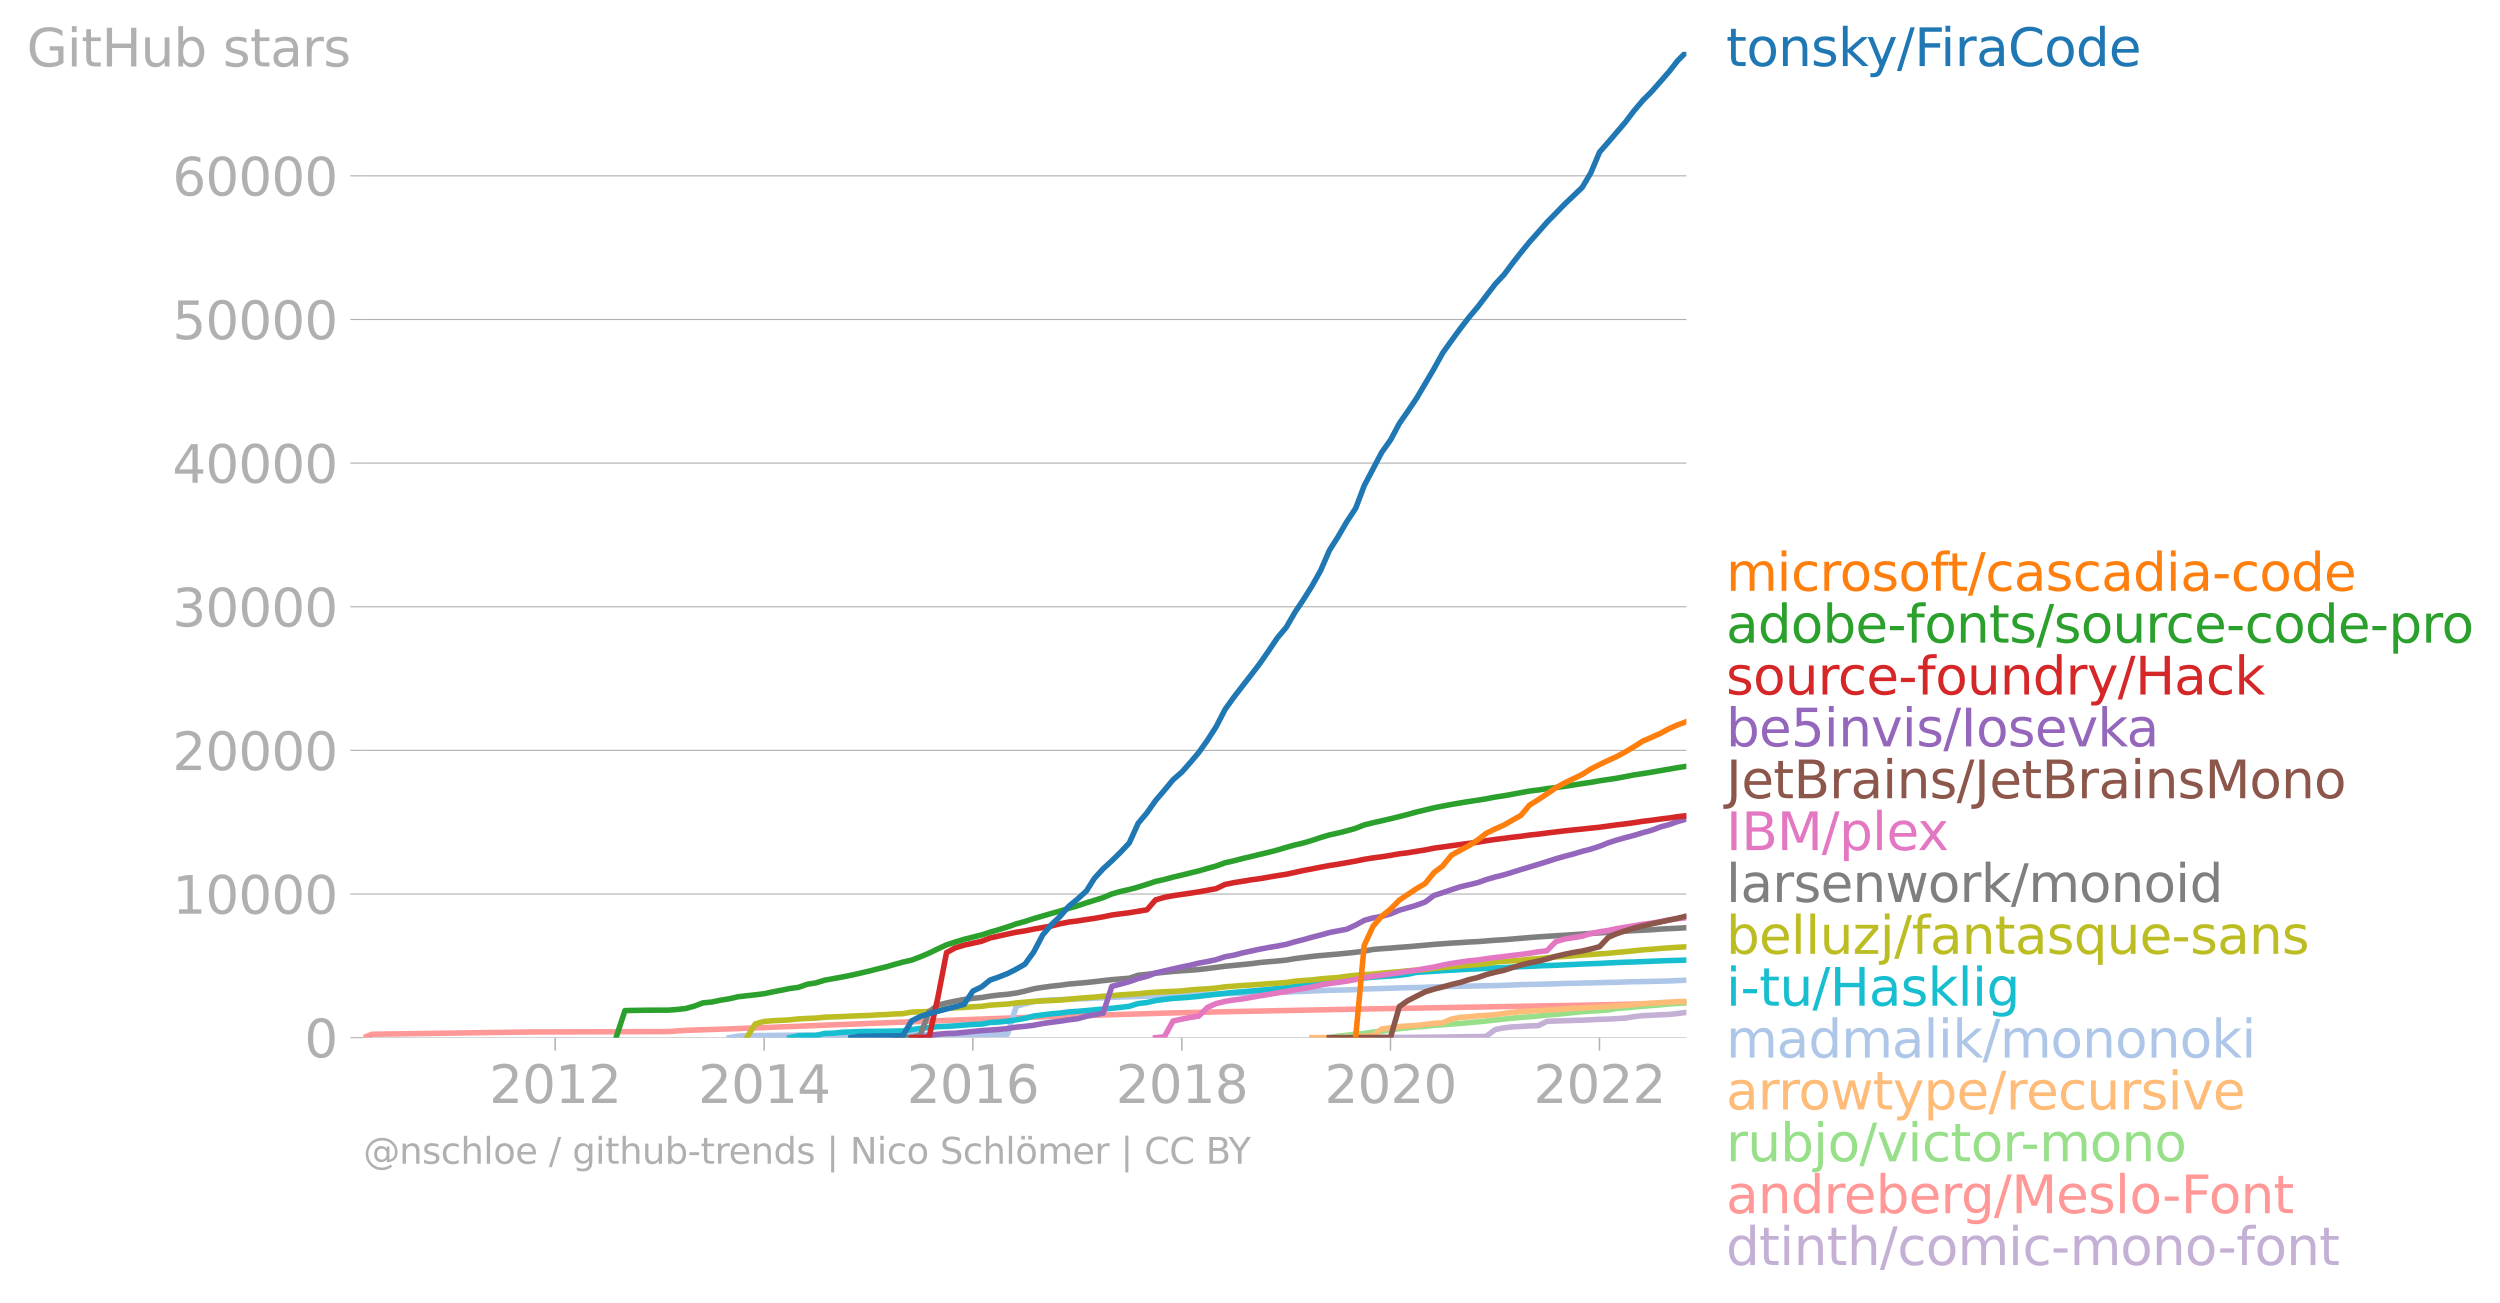 <svg xmlns="http://www.w3.org/2000/svg" xmlns:xlink="http://www.w3.org/1999/xlink" width="899.74" height="468.768" viewBox="0 0 674.805 351.576"><defs><style>*{stroke-linejoin:round;stroke-linecap:butt}</style></defs><g id="figure_1"><path id="patch_1" d="M0 351.576h674.805V0H0v351.576z" style="fill:none"/><g id="axes_1"><path id="patch_2" d="M98.073 280.087h357.12V13.975H98.073v266.112z" style="fill:none"/><g id="matplotlib.axis_1"><g id="xtick_1"><g id="line2d_1"><defs><path id="m27f51531c3" d="M0 0v3.5" style="stroke:#b0b0b0;stroke-width:.4"/></defs><use xlink:href="#m27f51531c3" x="149.851" y="280.087" style="fill:#b0b0b0;stroke:#b0b0b0;stroke-width:.4"/></g><g id="text_1" style="fill:#b0b0b0" transform="matrix(.14 0 0 -.14 132.036 297.724)"><defs><path id="DejaVuSans-32" d="M1228 531h2203V0H469v531q359 372 979 998 621 627 780 809 303 340 423 576 121 236 121 464 0 372-261 606-261 235-680 235-297 0-627-103-329-103-704-313v638q381 153 712 231 332 78 607 78 725 0 1156-363 431-362 431-968 0-288-108-546-107-257-392-607-78-91-497-524-418-433-1181-1211z" transform="scale(.016)"/><path id="DejaVuSans-30" d="M2034 4250q-487 0-733-480-245-479-245-1442 0-959 245-1439 246-480 733-480 491 0 736 480 246 480 246 1439 0 963-246 1442-245 480-736 480zm0 500q785 0 1199-621 414-620 414-1801 0-1178-414-1799Q2819-91 2034-91q-784 0-1198 620-414 621-414 1799 0 1181 414 1801 414 621 1198 621z" transform="scale(.016)"/><path id="DejaVuSans-31" d="M794 531h1031v3560L703 3866v575l1116 225h631V531h1031V0H794v531z" transform="scale(.016)"/></defs><use xlink:href="#DejaVuSans-32"/><use xlink:href="#DejaVuSans-30" x="63.623"/><use xlink:href="#DejaVuSans-31" x="127.246"/><use xlink:href="#DejaVuSans-32" x="190.869"/></g></g><g id="xtick_2"><use xlink:href="#m27f51531c3" id="line2d_2" x="206.259" y="280.087" style="fill:#b0b0b0;stroke:#b0b0b0;stroke-width:.4"/><g id="text_2" style="fill:#b0b0b0" transform="matrix(.14 0 0 -.14 188.444 297.724)"><defs><path id="DejaVuSans-34" d="M2419 4116 825 1625h1594v2491zm-166 550h794V1625h666v-525h-666V0h-628v1100H313v609l1940 2957z" transform="scale(.016)"/></defs><use xlink:href="#DejaVuSans-32"/><use xlink:href="#DejaVuSans-30" x="63.623"/><use xlink:href="#DejaVuSans-31" x="127.246"/><use xlink:href="#DejaVuSans-34" x="190.869"/></g></g><g id="xtick_3"><use xlink:href="#m27f51531c3" id="line2d_3" x="262.589" y="280.087" style="fill:#b0b0b0;stroke:#b0b0b0;stroke-width:.4"/><g id="text_3" style="fill:#b0b0b0" transform="matrix(.14 0 0 -.14 244.774 297.724)"><defs><path id="DejaVuSans-36" d="M2113 2584q-425 0-674-291-248-290-248-796 0-503 248-796 249-292 674-292t673 292q248 293 248 796 0 506-248 796-248 291-673 291zm1253 1979v-575q-238 112-480 171-242 60-480 60-625 0-955-422-329-422-376-1275 184 272 462 417 279 145 613 145 703 0 1111-427 408-426 408-1160 0-719-425-1154Q2819-91 2113-91q-810 0-1238 620-428 621-428 1799 0 1106 525 1764t1409 658q238 0 480-47t505-140z" transform="scale(.016)"/></defs><use xlink:href="#DejaVuSans-32"/><use xlink:href="#DejaVuSans-30" x="63.623"/><use xlink:href="#DejaVuSans-31" x="127.246"/><use xlink:href="#DejaVuSans-36" x="190.869"/></g></g><g id="xtick_4"><use xlink:href="#m27f51531c3" id="line2d_4" x="318.997" y="280.087" style="fill:#b0b0b0;stroke:#b0b0b0;stroke-width:.4"/><g id="text_4" style="fill:#b0b0b0" transform="matrix(.14 0 0 -.14 301.182 297.724)"><defs><path id="DejaVuSans-38" d="M2034 2216q-450 0-708-241-257-241-257-662 0-422 257-663 258-241 708-241t709 242q260 243 260 662 0 421-258 662-257 241-711 241zm-631 268q-406 100-633 378-226 279-226 679 0 559 398 884 399 325 1092 325 697 0 1094-325t397-884q0-400-227-679-226-278-629-378 456-106 710-416 255-309 255-755 0-679-414-1042Q2806-91 2034-91q-771 0-1186 362-414 363-414 1042 0 446 256 755 257 310 713 416zm-231 997q0-362 226-565 227-203 636-203 407 0 636 203 230 203 230 565 0 363-230 566-229 203-636 203-409 0-636-203-226-203-226-566z" transform="scale(.016)"/></defs><use xlink:href="#DejaVuSans-32"/><use xlink:href="#DejaVuSans-30" x="63.623"/><use xlink:href="#DejaVuSans-31" x="127.246"/><use xlink:href="#DejaVuSans-38" x="190.869"/></g></g><g id="xtick_5"><use xlink:href="#m27f51531c3" id="line2d_5" x="375.327" y="280.087" style="fill:#b0b0b0;stroke:#b0b0b0;stroke-width:.4"/><g id="text_5" style="fill:#b0b0b0" transform="matrix(.14 0 0 -.14 357.512 297.724)"><use xlink:href="#DejaVuSans-32"/><use xlink:href="#DejaVuSans-30" x="63.623"/><use xlink:href="#DejaVuSans-32" x="127.246"/><use xlink:href="#DejaVuSans-30" x="190.869"/></g></g><g id="xtick_6"><use xlink:href="#m27f51531c3" id="line2d_6" x="431.735" y="280.087" style="fill:#b0b0b0;stroke:#b0b0b0;stroke-width:.4"/><g id="text_6" style="fill:#b0b0b0" transform="matrix(.14 0 0 -.14 413.92 297.724)"><use xlink:href="#DejaVuSans-32"/><use xlink:href="#DejaVuSans-30" x="63.623"/><use xlink:href="#DejaVuSans-32" x="127.246"/><use xlink:href="#DejaVuSans-32" x="190.869"/></g></g></g><g id="matplotlib.axis_2"><g id="ytick_1"><path id="line2d_7" d="M98.073 280.087h357.12" clip-path="url(#p7c9fe23fa6)" style="fill:none;stroke:#b0b0b0;stroke-width:.3;stroke-linecap:square"/><g id="line2d_8"><defs><path id="mac178eff87" d="M0 0h-3.5" style="stroke:#b0b0b0;stroke-width:.3"/></defs><use xlink:href="#mac178eff87" x="98.073" y="280.087" style="fill:#b0b0b0;stroke:#b0b0b0;stroke-width:.3"/></g><use xlink:href="#DejaVuSans-30" id="text_7" style="fill:#b0b0b0" transform="matrix(.14 0 0 -.14 82.166 285.406)"/></g><g id="ytick_2"><path id="line2d_9" d="M98.073 241.316h357.12" clip-path="url(#p7c9fe23fa6)" style="fill:none;stroke:#b0b0b0;stroke-width:.3;stroke-linecap:square"/><use xlink:href="#mac178eff87" id="line2d_10" x="98.073" y="241.316" style="fill:#b0b0b0;stroke:#b0b0b0;stroke-width:.3"/><g id="text_8" style="fill:#b0b0b0" transform="matrix(.14 0 0 -.14 46.536 246.635)"><use xlink:href="#DejaVuSans-31"/><use xlink:href="#DejaVuSans-30" x="63.623"/><use xlink:href="#DejaVuSans-30" x="127.246"/><use xlink:href="#DejaVuSans-30" x="190.869"/><use xlink:href="#DejaVuSans-30" x="254.492"/></g></g><g id="ytick_3"><path id="line2d_11" d="M98.073 202.546h357.12" clip-path="url(#p7c9fe23fa6)" style="fill:none;stroke:#b0b0b0;stroke-width:.3;stroke-linecap:square"/><use xlink:href="#mac178eff87" id="line2d_12" x="98.073" y="202.546" style="fill:#b0b0b0;stroke:#b0b0b0;stroke-width:.3"/><g id="text_9" style="fill:#b0b0b0" transform="matrix(.14 0 0 -.14 46.536 207.865)"><use xlink:href="#DejaVuSans-32"/><use xlink:href="#DejaVuSans-30" x="63.623"/><use xlink:href="#DejaVuSans-30" x="127.246"/><use xlink:href="#DejaVuSans-30" x="190.869"/><use xlink:href="#DejaVuSans-30" x="254.492"/></g></g><g id="ytick_4"><path id="line2d_13" d="M98.073 163.776h357.12" clip-path="url(#p7c9fe23fa6)" style="fill:none;stroke:#b0b0b0;stroke-width:.3;stroke-linecap:square"/><use xlink:href="#mac178eff87" id="line2d_14" x="98.073" y="163.776" style="fill:#b0b0b0;stroke:#b0b0b0;stroke-width:.3"/><g id="text_10" style="fill:#b0b0b0" transform="matrix(.14 0 0 -.14 46.536 169.095)"><defs><path id="DejaVuSans-33" d="M2597 2516q453-97 707-404 255-306 255-756 0-690-475-1069Q2609-91 1734-91q-293 0-604 58T488 141v609q262-153 574-231 313-78 654-78 593 0 904 234t311 681q0 413-289 645-289 233-804 233h-544v519h569q465 0 712 186t247 536q0 359-255 551-254 193-729 193-260 0-557-57-297-56-653-174v562q360 100 674 150t592 50q719 0 1137-327 419-326 419-882 0-388-222-655t-631-370z" transform="scale(.016)"/></defs><use xlink:href="#DejaVuSans-33"/><use xlink:href="#DejaVuSans-30" x="63.623"/><use xlink:href="#DejaVuSans-30" x="127.246"/><use xlink:href="#DejaVuSans-30" x="190.869"/><use xlink:href="#DejaVuSans-30" x="254.492"/></g></g><g id="ytick_5"><path id="line2d_15" d="M98.073 125.005h357.12" clip-path="url(#p7c9fe23fa6)" style="fill:none;stroke:#b0b0b0;stroke-width:.3;stroke-linecap:square"/><use xlink:href="#mac178eff87" id="line2d_16" x="98.073" y="125.005" style="fill:#b0b0b0;stroke:#b0b0b0;stroke-width:.3"/><g id="text_11" style="fill:#b0b0b0" transform="matrix(.14 0 0 -.14 46.536 130.324)"><use xlink:href="#DejaVuSans-34"/><use xlink:href="#DejaVuSans-30" x="63.623"/><use xlink:href="#DejaVuSans-30" x="127.246"/><use xlink:href="#DejaVuSans-30" x="190.869"/><use xlink:href="#DejaVuSans-30" x="254.492"/></g></g><g id="ytick_6"><path id="line2d_17" d="M98.073 86.235h357.12" clip-path="url(#p7c9fe23fa6)" style="fill:none;stroke:#b0b0b0;stroke-width:.3;stroke-linecap:square"/><use xlink:href="#mac178eff87" id="line2d_18" x="98.073" y="86.235" style="fill:#b0b0b0;stroke:#b0b0b0;stroke-width:.3"/><g id="text_12" style="fill:#b0b0b0" transform="matrix(.14 0 0 -.14 46.536 91.554)"><defs><path id="DejaVuSans-35" d="M691 4666h2478v-532H1269V2991q137 47 274 70 138 23 276 23 781 0 1237-428 457-428 457-1159 0-753-469-1171Q2575-91 1722-91q-294 0-599 50Q819 9 494 109v635q281-153 581-228t634-75q541 0 856 284 316 284 316 772 0 487-316 771-315 285-856 285-253 0-505-56-251-56-513-175v2344z" transform="scale(.016)"/></defs><use xlink:href="#DejaVuSans-35"/><use xlink:href="#DejaVuSans-30" x="63.623"/><use xlink:href="#DejaVuSans-30" x="127.246"/><use xlink:href="#DejaVuSans-30" x="190.869"/><use xlink:href="#DejaVuSans-30" x="254.492"/></g></g><g id="ytick_7"><path id="line2d_19" d="M98.073 47.465h357.12" clip-path="url(#p7c9fe23fa6)" style="fill:none;stroke:#b0b0b0;stroke-width:.3;stroke-linecap:square"/><use xlink:href="#mac178eff87" id="line2d_20" x="98.073" y="47.465" style="fill:#b0b0b0;stroke:#b0b0b0;stroke-width:.3"/><g id="text_13" style="fill:#b0b0b0" transform="matrix(.14 0 0 -.14 46.536 52.783)"><use xlink:href="#DejaVuSans-36"/><use xlink:href="#DejaVuSans-30" x="63.623"/><use xlink:href="#DejaVuSans-30" x="127.246"/><use xlink:href="#DejaVuSans-30" x="190.869"/><use xlink:href="#DejaVuSans-30" x="254.492"/></g></g><g id="text_14" style="fill:#b0b0b0" transform="matrix(.14 0 0 -.14 7.2 17.942)"><defs><path id="DejaVuSans-47" d="M3809 666v1253H2778v519h1656V434q-365-259-806-392-440-133-940-133-1094 0-1712 639-617 640-617 1780 0 1144 617 1783 618 639 1712 639 456 0 867-113 411-112 758-331v-672q-350 297-744 447t-828 150q-857 0-1287-478-429-478-429-1425 0-944 429-1422 430-478 1287-478 334 0 596 58 263 58 472 180z" transform="scale(.016)"/><path id="DejaVuSans-69" d="M603 3500h575V0H603v3500zm0 1363h575v-729H603v729z" transform="scale(.016)"/><path id="DejaVuSans-74" d="M1172 4494v-994h1184v-447H1172V1153q0-428 117-550t477-122h590V0h-590q-666 0-919 248-253 249-253 905v1900H172v447h422v994h578z" transform="scale(.016)"/><path id="DejaVuSans-48" d="M628 4666h631V2753h2294v1913h631V0h-631v2222H1259V0H628v4666z" transform="scale(.016)"/><path id="DejaVuSans-75" d="M544 1381v2119h575V1403q0-497 193-746 194-248 582-248 465 0 735 297 271 297 271 810v1984h575V0h-575v538q-209-319-486-474-276-155-642-155-603 0-916 375-312 375-312 1097zm1447 2203z" transform="scale(.016)"/><path id="DejaVuSans-62" d="M3116 1747q0 634-261 995t-717 361q-457 0-718-361t-261-995q0-634 261-995t718-361q456 0 717 361t261 995zM1159 2969q182 312 458 463 277 152 661 152 638 0 1036-506 399-506 399-1331T3314 415Q2916-91 2278-91q-384 0-661 152-276 152-458 464V0H581v4863h578V2969z" transform="scale(.016)"/><path id="DejaVuSans-73" d="M2834 3397v-544q-243 125-506 187-262 63-544 63-428 0-642-131t-214-394q0-200 153-314t616-217l197-44q612-131 870-370t258-667q0-488-386-773Q2250-91 1575-91q-281 0-586 55T347 128v594q319-166 628-249 309-82 613-82 406 0 624 139 219 139 219 392 0 234-158 359-157 125-692 241l-200 47q-534 112-772 345-237 233-237 639 0 494 350 762 350 269 994 269 318 0 599-47 282-46 519-140z" transform="scale(.016)"/><path id="DejaVuSans-61" d="M2194 1759q-697 0-966-159t-269-544q0-306 202-486 202-179 548-179 479 0 768 339t289 901v128h-572zm1147 238V0h-575v531q-197-318-491-470T1556-91q-537 0-855 302-317 302-317 808 0 590 395 890 396 300 1180 300h807v57q0 397-261 614t-733 217q-300 0-585-72-284-72-546-216v532q315 122 612 182 297 61 578 61 760 0 1135-394 375-393 375-1193z" transform="scale(.016)"/><path id="DejaVuSans-72" d="M2631 2963q-97 56-211 82-114 27-251 27-488 0-749-317t-261-911V0H581v3500h578v-544q182 319 472 473 291 155 707 155 59 0 131-8 72-7 159-23l3-590z" transform="scale(.016)"/></defs><use xlink:href="#DejaVuSans-47"/><use xlink:href="#DejaVuSans-69" x="77.49"/><use xlink:href="#DejaVuSans-74" x="105.273"/><use xlink:href="#DejaVuSans-48" x="144.482"/><use xlink:href="#DejaVuSans-75" x="219.678"/><use xlink:href="#DejaVuSans-62" x="283.057"/><use xlink:href="#DejaVuSans-20" x="346.533"/><use xlink:href="#DejaVuSans-73" x="378.32"/><use xlink:href="#DejaVuSans-74" x="430.42"/><use xlink:href="#DejaVuSans-61" x="469.629"/><use xlink:href="#DejaVuSans-72" x="530.908"/><use xlink:href="#DejaVuSans-73" x="572.021"/></g></g><path id="line2d_21" d="m361.129 280.087 2.392-.012 2.392-.008 2.315-.004 2.392-.038 2.315-.016h4.784l2.238-.011 2.392-.016 2.315-.004 2.392-.03 2.315-.016 2.392-.05 2.393-.051 2.314-.016 2.393-.011 2.315-.093 2.392-1.807 2.392-.47 2.16-.251 2.393-.124 2.314-.144 2.393-.07 2.315-1.159 2.392-.1 2.392-.07 2.315-.086 2.392-.066 2.315-.108 2.392-.12 2.392-.07 2.16-.128 2.393-.128 2.315-.403 2.392-.256 2.315-.109 2.392-.128 2.392-.096 2.315-.252 2.392-.295" clip-path="url(#p7c9fe23fa6)" style="fill:none;stroke:#c5b0d5;stroke-width:1.5;stroke-linecap:square"/><path id="line2d_22" d="m98.073 280.087 2.392-.92 42.287-.608 37.733-.112 4.553-.33 14.121-.48 61.038-2.389 7.022-.263 9.414-.35 18.751-.593 18.906-.573 18.674-.427 35.264-.694 37.734-.647 30.326-.559 9.414-.205 9.491-.24h0" clip-path="url(#p7c9fe23fa6)" style="fill:none;stroke:#ff9896;stroke-width:1.5;stroke-linecap:square"/><path id="line2d_23" d="m358.814 280.087 2.315-.415 2.392-.229 2.392-.298 2.315-.187 2.392-.391 2.315-.21 2.392-.352 2.392-.345 2.238-.24 2.392-.241 2.315-.17 2.392-.253 2.315-.159 2.392-.162 2.393-.179 2.314-.22 2.393-.218 2.315-.229 2.392-.263 2.392-.26 2.16-.229 2.393-.229 2.314-.15 2.393-.226 2.315-.248 2.392-.182 2.392-.229 2.315-.256 2.392-.228 2.315-.163 2.392-.136 2.392-.17 2.16-.42 2.393-.158 2.315-.233 2.392-.186 2.315-.213 2.392-.17 2.392-.253 2.315-.15 2.392-.18" clip-path="url(#p7c9fe23fa6)" style="fill:none;stroke:#98df8a;stroke-width:1.5;stroke-linecap:square"/><g id="text_15" style="fill:#1f77b4" transform="matrix(.14 0 0 -.14 465.907 17.838)"><defs><path id="DejaVuSans-6f" d="M1959 3097q-462 0-731-361t-269-989q0-628 267-989 268-361 733-361 460 0 728 362 269 363 269 988 0 622-269 986-268 364-728 364zm0 487q750 0 1178-488 429-487 429-1349 0-859-429-1349Q2709-91 1959-91q-753 0-1180 489-426 490-426 1349 0 862 426 1349 427 488 1180 488z" transform="scale(.016)"/><path id="DejaVuSans-6e" d="M3513 2113V0h-575v2094q0 497-194 743-194 247-581 247-466 0-735-297-269-296-269-809V0H581v3500h578v-544q207 316 486 472 280 156 646 156 603 0 912-373 310-373 310-1098z" transform="scale(.016)"/><path id="DejaVuSans-6b" d="M581 4863h578V1991l1716 1509h734L1753 1863 3688 0h-750L1159 1709V0H581v4863z" transform="scale(.016)"/><path id="DejaVuSans-79" d="M2059-325q-243-625-475-815-231-191-618-191H506v481h338q237 0 368 113 132 112 291 531l103 262L191 3500h609L1894 763l1094 2737h609L2059-325z" transform="scale(.016)"/><path id="DejaVuSans-2f" d="M1625 4666h531L531-594H0l1625 5260z" transform="scale(.016)"/><path id="DejaVuSans-46" d="M628 4666h2681v-532H1259V2759h1850v-531H1259V0H628v4666z" transform="scale(.016)"/><path id="DejaVuSans-43" d="M4122 4306v-665q-319 297-680 443-361 147-767 147-800 0-1225-489t-425-1414q0-922 425-1411t1225-489q406 0 767 147t680 444V359q-331-225-702-338-370-112-782-112-1060 0-1670 648-609 649-609 1771 0 1125 609 1773 610 649 1670 649 418 0 788-111 371-111 696-333z" transform="scale(.016)"/><path id="DejaVuSans-64" d="M2906 2969v1894h575V0h-575v525q-181-312-458-464-276-152-664-152-634 0-1033 506-398 507-398 1332t398 1331q399 506 1033 506 388 0 664-152 277-151 458-463zM947 1747q0-634 261-995t717-361q456 0 718 361 263 361 263 995t-263 995q-262 361-718 361t-717-361q-261-361-261-995z" transform="scale(.016)"/><path id="DejaVuSans-65" d="M3597 1894v-281H953q38-594 358-905t892-311q331 0 642 81t618 244V178Q3153 47 2828-22t-659-69q-838 0-1327 487-489 488-489 1320 0 859 464 1363 464 505 1252 505 706 0 1117-455 411-454 411-1235zm-575 169q-6 471-264 752-258 282-683 282-481 0-770-272t-333-766l2050 4z" transform="scale(.016)"/></defs><use xlink:href="#DejaVuSans-74"/><use xlink:href="#DejaVuSans-6f" x="39.209"/><use xlink:href="#DejaVuSans-6e" x="100.391"/><use xlink:href="#DejaVuSans-73" x="163.77"/><use xlink:href="#DejaVuSans-6b" x="215.869"/><use xlink:href="#DejaVuSans-79" x="270.154"/><use xlink:href="#DejaVuSans-2f" x="329.334"/><use xlink:href="#DejaVuSans-46" x="363.025"/><use xlink:href="#DejaVuSans-69" x="413.295"/><use xlink:href="#DejaVuSans-72" x="441.078"/><use xlink:href="#DejaVuSans-61" x="482.191"/><use xlink:href="#DejaVuSans-43" x="543.471"/><use xlink:href="#DejaVuSans-6f" x="613.295"/><use xlink:href="#DejaVuSans-64" x="674.477"/><use xlink:href="#DejaVuSans-65" x="737.953"/></g><g id="text_16" style="fill:#ff7f0e" transform="matrix(.14 0 0 -.14 465.907 159.464)"><defs><path id="DejaVuSans-6d" d="M3328 2828q216 388 516 572t706 184q547 0 844-383 297-382 297-1088V0h-578v2094q0 503-179 746-178 244-543 244-447 0-707-297-259-296-259-809V0h-578v2094q0 506-178 748t-550 242q-441 0-701-298-259-298-259-808V0H581v3500h578v-544q197 322 472 475t653 153q382 0 649-194 267-193 395-562z" transform="scale(.016)"/><path id="DejaVuSans-63" d="M3122 3366v-538q-244 135-489 202t-495 67q-560 0-870-355-309-354-309-995t309-996q310-354 870-354 250 0 495 67t489 202V134Q2881 22 2623-34q-257-57-548-57-791 0-1257 497-465 497-465 1341 0 856 470 1346 471 491 1290 491 265 0 518-55 253-54 491-163z" transform="scale(.016)"/><path id="DejaVuSans-66" d="M2375 4863v-479h-550q-309 0-430-125-120-125-120-450v-309h947v-447h-947V0H697v3053H147v447h550v244q0 584 272 851 272 268 862 268h544z" transform="scale(.016)"/><path id="DejaVuSans-2d" d="M313 2009h1684v-512H313v512z" transform="scale(.016)"/></defs><use xlink:href="#DejaVuSans-6d"/><use xlink:href="#DejaVuSans-69" x="97.412"/><use xlink:href="#DejaVuSans-63" x="125.195"/><use xlink:href="#DejaVuSans-72" x="180.176"/><use xlink:href="#DejaVuSans-6f" x="219.039"/><use xlink:href="#DejaVuSans-73" x="280.221"/><use xlink:href="#DejaVuSans-6f" x="332.32"/><use xlink:href="#DejaVuSans-66" x="393.502"/><use xlink:href="#DejaVuSans-74" x="426.957"/><use xlink:href="#DejaVuSans-2f" x="466.166"/><use xlink:href="#DejaVuSans-63" x="499.857"/><use xlink:href="#DejaVuSans-61" x="554.838"/><use xlink:href="#DejaVuSans-73" x="616.117"/><use xlink:href="#DejaVuSans-63" x="668.217"/><use xlink:href="#DejaVuSans-61" x="723.197"/><use xlink:href="#DejaVuSans-64" x="784.477"/><use xlink:href="#DejaVuSans-69" x="847.953"/><use xlink:href="#DejaVuSans-61" x="875.736"/><use xlink:href="#DejaVuSans-2d" x="937.016"/><use xlink:href="#DejaVuSans-63" x="973.1"/><use xlink:href="#DejaVuSans-6f" x="1028.08"/><use xlink:href="#DejaVuSans-64" x="1089.262"/><use xlink:href="#DejaVuSans-65" x="1152.738"/></g><g id="text_17" style="fill:#2ca02c" transform="matrix(.14 0 0 -.14 465.907 173.464)"><defs><path id="DejaVuSans-70" d="M1159 525v-1856H581v4831h578v-531q182 312 458 463 277 152 661 152 638 0 1036-506 399-506 399-1331T3314 415Q2916-91 2278-91q-384 0-661 152-276 152-458 464zm1957 1222q0 634-261 995t-717 361q-457 0-718-361t-261-995q0-634 261-995t718-361q456 0 717 361t261 995z" transform="scale(.016)"/></defs><use xlink:href="#DejaVuSans-61"/><use xlink:href="#DejaVuSans-64" x="61.279"/><use xlink:href="#DejaVuSans-6f" x="124.756"/><use xlink:href="#DejaVuSans-62" x="185.938"/><use xlink:href="#DejaVuSans-65" x="249.414"/><use xlink:href="#DejaVuSans-2d" x="310.938"/><use xlink:href="#DejaVuSans-66" x="347.021"/><use xlink:href="#DejaVuSans-6f" x="382.227"/><use xlink:href="#DejaVuSans-6e" x="443.408"/><use xlink:href="#DejaVuSans-74" x="506.787"/><use xlink:href="#DejaVuSans-73" x="545.996"/><use xlink:href="#DejaVuSans-2f" x="598.096"/><use xlink:href="#DejaVuSans-73" x="631.787"/><use xlink:href="#DejaVuSans-6f" x="683.887"/><use xlink:href="#DejaVuSans-75" x="745.068"/><use xlink:href="#DejaVuSans-72" x="808.447"/><use xlink:href="#DejaVuSans-63" x="847.311"/><use xlink:href="#DejaVuSans-65" x="902.291"/><use xlink:href="#DejaVuSans-2d" x="963.814"/><use xlink:href="#DejaVuSans-63" x="999.898"/><use xlink:href="#DejaVuSans-6f" x="1054.879"/><use xlink:href="#DejaVuSans-64" x="1116.061"/><use xlink:href="#DejaVuSans-65" x="1179.537"/><use xlink:href="#DejaVuSans-2d" x="1241.061"/><use xlink:href="#DejaVuSans-70" x="1277.145"/><use xlink:href="#DejaVuSans-72" x="1340.621"/><use xlink:href="#DejaVuSans-6f" x="1379.484"/></g><g id="text_18" style="fill:#d62728" transform="matrix(.14 0 0 -.14 465.907 187.464)"><use xlink:href="#DejaVuSans-73"/><use xlink:href="#DejaVuSans-6f" x="52.1"/><use xlink:href="#DejaVuSans-75" x="113.281"/><use xlink:href="#DejaVuSans-72" x="176.66"/><use xlink:href="#DejaVuSans-63" x="215.523"/><use xlink:href="#DejaVuSans-65" x="270.504"/><use xlink:href="#DejaVuSans-2d" x="332.027"/><use xlink:href="#DejaVuSans-66" x="368.111"/><use xlink:href="#DejaVuSans-6f" x="403.316"/><use xlink:href="#DejaVuSans-75" x="464.498"/><use xlink:href="#DejaVuSans-6e" x="527.877"/><use xlink:href="#DejaVuSans-64" x="591.256"/><use xlink:href="#DejaVuSans-72" x="654.732"/><use xlink:href="#DejaVuSans-79" x="695.846"/><use xlink:href="#DejaVuSans-2f" x="755.025"/><use xlink:href="#DejaVuSans-48" x="788.717"/><use xlink:href="#DejaVuSans-61" x="863.912"/><use xlink:href="#DejaVuSans-63" x="925.191"/><use xlink:href="#DejaVuSans-6b" x="980.172"/></g><g id="text_19" style="fill:#9467bd" transform="matrix(.14 0 0 -.14 465.907 201.464)"><defs><path id="DejaVuSans-76" d="M191 3500h609L1894 563l1094 2937h609L2284 0h-781L191 3500z" transform="scale(.016)"/><path id="DejaVuSans-49" d="M628 4666h631V0H628v4666z" transform="scale(.016)"/></defs><use xlink:href="#DejaVuSans-62"/><use xlink:href="#DejaVuSans-65" x="63.477"/><use xlink:href="#DejaVuSans-35" x="125"/><use xlink:href="#DejaVuSans-69" x="188.623"/><use xlink:href="#DejaVuSans-6e" x="216.406"/><use xlink:href="#DejaVuSans-76" x="279.785"/><use xlink:href="#DejaVuSans-69" x="338.965"/><use xlink:href="#DejaVuSans-73" x="366.748"/><use xlink:href="#DejaVuSans-2f" x="418.848"/><use xlink:href="#DejaVuSans-49" x="452.539"/><use xlink:href="#DejaVuSans-6f" x="482.031"/><use xlink:href="#DejaVuSans-73" x="543.213"/><use xlink:href="#DejaVuSans-65" x="595.313"/><use xlink:href="#DejaVuSans-76" x="656.836"/><use xlink:href="#DejaVuSans-6b" x="716.016"/><use xlink:href="#DejaVuSans-61" x="772.176"/></g><g id="text_20" style="fill:#8c564b" transform="matrix(.14 0 0 -.14 465.907 215.464)"><defs><path id="DejaVuSans-4a" d="M628 4666h631V325q0-844-320-1225T-91-1281h-240v531h197q418 0 590 235 172 234 172 840v4341z" transform="scale(.016)"/><path id="DejaVuSans-42" d="M1259 2228V519h1013q509 0 754 211 246 211 246 645 0 438-246 645-245 208-754 208H1259zm0 1919V2741h935q462 0 688 173 227 174 227 530 0 353-227 528-226 175-688 175h-935zm-631 519h1613q722 0 1112-300 391-300 391-853 0-429-200-682t-588-315q466-100 724-418 258-317 258-792 0-625-425-966Q3088 0 2303 0H628v4666z" transform="scale(.016)"/><path id="DejaVuSans-4d" d="M628 4666h941l1190-3175 1197 3175h941V0h-616v4097L3078 897h-634L1241 4097V0H628v4666z" transform="scale(.016)"/></defs><use xlink:href="#DejaVuSans-4a"/><use xlink:href="#DejaVuSans-65" x="29.492"/><use xlink:href="#DejaVuSans-74" x="91.016"/><use xlink:href="#DejaVuSans-42" x="130.225"/><use xlink:href="#DejaVuSans-72" x="198.828"/><use xlink:href="#DejaVuSans-61" x="239.941"/><use xlink:href="#DejaVuSans-69" x="301.221"/><use xlink:href="#DejaVuSans-6e" x="329.004"/><use xlink:href="#DejaVuSans-73" x="392.383"/><use xlink:href="#DejaVuSans-2f" x="444.482"/><use xlink:href="#DejaVuSans-4a" x="478.174"/><use xlink:href="#DejaVuSans-65" x="507.666"/><use xlink:href="#DejaVuSans-74" x="569.189"/><use xlink:href="#DejaVuSans-42" x="608.398"/><use xlink:href="#DejaVuSans-72" x="677.002"/><use xlink:href="#DejaVuSans-61" x="718.115"/><use xlink:href="#DejaVuSans-69" x="779.395"/><use xlink:href="#DejaVuSans-6e" x="807.178"/><use xlink:href="#DejaVuSans-73" x="870.557"/><use xlink:href="#DejaVuSans-4d" x="922.656"/><use xlink:href="#DejaVuSans-6f" x="1008.936"/><use xlink:href="#DejaVuSans-6e" x="1070.117"/><use xlink:href="#DejaVuSans-6f" x="1133.496"/></g><g id="text_21" style="fill:#e377c2" transform="matrix(.14 0 0 -.14 465.907 229.464)"><defs><path id="DejaVuSans-6c" d="M603 4863h575V0H603v4863z" transform="scale(.016)"/><path id="DejaVuSans-78" d="M3513 3500 2247 1797 3578 0h-678L1881 1375 863 0H184l1360 1831L300 3500h678l928-1247 928 1247h679z" transform="scale(.016)"/></defs><use xlink:href="#DejaVuSans-49"/><use xlink:href="#DejaVuSans-42" x="29.492"/><use xlink:href="#DejaVuSans-4d" x="98.096"/><use xlink:href="#DejaVuSans-2f" x="184.375"/><use xlink:href="#DejaVuSans-70" x="218.066"/><use xlink:href="#DejaVuSans-6c" x="281.543"/><use xlink:href="#DejaVuSans-65" x="309.326"/><use xlink:href="#DejaVuSans-78" x="369.1"/></g><g id="text_22" style="fill:#7f7f7f" transform="matrix(.14 0 0 -.14 465.907 243.464)"><defs><path id="DejaVuSans-77" d="M269 3500h575l719-2731 715 2731h678l719-2731 716 2731h575L4050 0h-678l-753 2869L1863 0h-679L269 3500z" transform="scale(.016)"/></defs><use xlink:href="#DejaVuSans-6c"/><use xlink:href="#DejaVuSans-61" x="27.783"/><use xlink:href="#DejaVuSans-72" x="89.063"/><use xlink:href="#DejaVuSans-73" x="130.176"/><use xlink:href="#DejaVuSans-65" x="182.275"/><use xlink:href="#DejaVuSans-6e" x="243.799"/><use xlink:href="#DejaVuSans-77" x="307.178"/><use xlink:href="#DejaVuSans-6f" x="388.965"/><use xlink:href="#DejaVuSans-72" x="450.146"/><use xlink:href="#DejaVuSans-6b" x="491.26"/><use xlink:href="#DejaVuSans-2f" x="549.17"/><use xlink:href="#DejaVuSans-6d" x="582.861"/><use xlink:href="#DejaVuSans-6f" x="680.273"/><use xlink:href="#DejaVuSans-6e" x="741.455"/><use xlink:href="#DejaVuSans-6f" x="804.834"/><use xlink:href="#DejaVuSans-69" x="866.016"/><use xlink:href="#DejaVuSans-64" x="893.799"/></g><g id="text_23" style="fill:#bcbd22" transform="matrix(.14 0 0 -.14 465.907 257.464)"><defs><path id="DejaVuSans-7a" d="M353 3500h2731v-525L922 459h2162V0H275v525l2163 2516H353v459z" transform="scale(.016)"/><path id="DejaVuSans-6a" d="M603 3500h575V-63q0-668-255-968-254-300-820-300h-219v487H38q328 0 446 152Q603-541 603-63v3563zm0 1363h575v-729H603v729z" transform="scale(.016)"/><path id="DejaVuSans-71" d="M947 1747q0-634 261-995t717-361q456 0 718 361 263 361 263 995t-263 995q-262 361-718 361t-717-361q-261-361-261-995zM2906 525q-181-312-458-464-276-152-664-152-634 0-1033 506-398 507-398 1332t398 1331q399 506 1033 506 388 0 664-152 277-151 458-463v531h575v-4831h-575V525z" transform="scale(.016)"/></defs><use xlink:href="#DejaVuSans-62"/><use xlink:href="#DejaVuSans-65" x="63.477"/><use xlink:href="#DejaVuSans-6c" x="125"/><use xlink:href="#DejaVuSans-6c" x="152.783"/><use xlink:href="#DejaVuSans-75" x="180.566"/><use xlink:href="#DejaVuSans-7a" x="243.945"/><use xlink:href="#DejaVuSans-6a" x="296.436"/><use xlink:href="#DejaVuSans-2f" x="324.219"/><use xlink:href="#DejaVuSans-66" x="357.91"/><use xlink:href="#DejaVuSans-61" x="393.115"/><use xlink:href="#DejaVuSans-6e" x="454.395"/><use xlink:href="#DejaVuSans-74" x="517.773"/><use xlink:href="#DejaVuSans-61" x="556.982"/><use xlink:href="#DejaVuSans-73" x="618.262"/><use xlink:href="#DejaVuSans-71" x="670.361"/><use xlink:href="#DejaVuSans-75" x="733.838"/><use xlink:href="#DejaVuSans-65" x="797.217"/><use xlink:href="#DejaVuSans-2d" x="858.74"/><use xlink:href="#DejaVuSans-73" x="894.824"/><use xlink:href="#DejaVuSans-61" x="946.924"/><use xlink:href="#DejaVuSans-6e" x="1008.203"/><use xlink:href="#DejaVuSans-73" x="1071.582"/></g><g id="text_24" style="fill:#17becf" transform="matrix(.14 0 0 -.14 465.907 271.464)"><defs><path id="DejaVuSans-67" d="M2906 1791q0 625-258 968-257 344-723 344-462 0-720-344-258-343-258-968 0-622 258-966t720-344q466 0 723 344 258 344 258 966zm575-1357q0-893-397-1329-396-436-1215-436-303 0-572 45t-522 139v559q253-137 500-202 247-66 503-66 566 0 847 295t281 892v285q-178-310-456-463T1784 0Q1141 0 747 490 353 981 353 1791q0 812 394 1302 394 491 1037 491 388 0 666-153t456-462v531h575V434z" transform="scale(.016)"/></defs><use xlink:href="#DejaVuSans-69"/><use xlink:href="#DejaVuSans-2d" x="27.783"/><use xlink:href="#DejaVuSans-74" x="63.867"/><use xlink:href="#DejaVuSans-75" x="103.076"/><use xlink:href="#DejaVuSans-2f" x="166.455"/><use xlink:href="#DejaVuSans-48" x="200.146"/><use xlink:href="#DejaVuSans-61" x="275.342"/><use xlink:href="#DejaVuSans-73" x="336.621"/><use xlink:href="#DejaVuSans-6b" x="388.721"/><use xlink:href="#DejaVuSans-6c" x="446.631"/><use xlink:href="#DejaVuSans-69" x="474.414"/><use xlink:href="#DejaVuSans-67" x="502.197"/></g><g id="text_25" style="fill:#aec7e8" transform="matrix(.14 0 0 -.14 465.907 285.464)"><use xlink:href="#DejaVuSans-6d"/><use xlink:href="#DejaVuSans-61" x="97.412"/><use xlink:href="#DejaVuSans-64" x="158.691"/><use xlink:href="#DejaVuSans-6d" x="222.168"/><use xlink:href="#DejaVuSans-61" x="319.58"/><use xlink:href="#DejaVuSans-6c" x="380.859"/><use xlink:href="#DejaVuSans-69" x="408.643"/><use xlink:href="#DejaVuSans-6b" x="436.426"/><use xlink:href="#DejaVuSans-2f" x="494.336"/><use xlink:href="#DejaVuSans-6d" x="528.027"/><use xlink:href="#DejaVuSans-6f" x="625.439"/><use xlink:href="#DejaVuSans-6e" x="686.621"/><use xlink:href="#DejaVuSans-6f" x="750"/><use xlink:href="#DejaVuSans-6e" x="811.182"/><use xlink:href="#DejaVuSans-6f" x="874.561"/><use xlink:href="#DejaVuSans-6b" x="935.742"/><use xlink:href="#DejaVuSans-69" x="993.652"/></g><g id="text_26" style="fill:#ffbb78" transform="matrix(.14 0 0 -.14 465.907 299.464)"><use xlink:href="#DejaVuSans-61"/><use xlink:href="#DejaVuSans-72" x="61.279"/><use xlink:href="#DejaVuSans-72" x="100.643"/><use xlink:href="#DejaVuSans-6f" x="139.506"/><use xlink:href="#DejaVuSans-77" x="200.688"/><use xlink:href="#DejaVuSans-74" x="282.475"/><use xlink:href="#DejaVuSans-79" x="321.684"/><use xlink:href="#DejaVuSans-70" x="380.863"/><use xlink:href="#DejaVuSans-65" x="444.34"/><use xlink:href="#DejaVuSans-2f" x="505.863"/><use xlink:href="#DejaVuSans-72" x="539.555"/><use xlink:href="#DejaVuSans-65" x="578.418"/><use xlink:href="#DejaVuSans-63" x="639.941"/><use xlink:href="#DejaVuSans-75" x="694.922"/><use xlink:href="#DejaVuSans-72" x="758.301"/><use xlink:href="#DejaVuSans-73" x="799.414"/><use xlink:href="#DejaVuSans-69" x="851.514"/><use xlink:href="#DejaVuSans-76" x="879.297"/><use xlink:href="#DejaVuSans-65" x="938.477"/></g><g id="text_27" style="fill:#98df8a" transform="matrix(.14 0 0 -.14 465.907 313.464)"><use xlink:href="#DejaVuSans-72"/><use xlink:href="#DejaVuSans-75" x="41.113"/><use xlink:href="#DejaVuSans-62" x="104.492"/><use xlink:href="#DejaVuSans-6a" x="167.969"/><use xlink:href="#DejaVuSans-6f" x="195.752"/><use xlink:href="#DejaVuSans-2f" x="256.934"/><use xlink:href="#DejaVuSans-76" x="290.625"/><use xlink:href="#DejaVuSans-69" x="349.805"/><use xlink:href="#DejaVuSans-63" x="377.588"/><use xlink:href="#DejaVuSans-74" x="432.568"/><use xlink:href="#DejaVuSans-6f" x="471.777"/><use xlink:href="#DejaVuSans-72" x="532.959"/><use xlink:href="#DejaVuSans-2d" x="567.697"/><use xlink:href="#DejaVuSans-6d" x="603.781"/><use xlink:href="#DejaVuSans-6f" x="701.193"/><use xlink:href="#DejaVuSans-6e" x="762.375"/><use xlink:href="#DejaVuSans-6f" x="825.754"/></g><g id="text_28" style="fill:#ff9896" transform="matrix(.14 0 0 -.14 465.907 327.464)"><use xlink:href="#DejaVuSans-61"/><use xlink:href="#DejaVuSans-6e" x="61.279"/><use xlink:href="#DejaVuSans-64" x="124.658"/><use xlink:href="#DejaVuSans-72" x="188.135"/><use xlink:href="#DejaVuSans-65" x="226.998"/><use xlink:href="#DejaVuSans-62" x="288.521"/><use xlink:href="#DejaVuSans-65" x="351.998"/><use xlink:href="#DejaVuSans-72" x="413.521"/><use xlink:href="#DejaVuSans-67" x="452.885"/><use xlink:href="#DejaVuSans-2f" x="516.361"/><use xlink:href="#DejaVuSans-4d" x="550.053"/><use xlink:href="#DejaVuSans-65" x="636.332"/><use xlink:href="#DejaVuSans-73" x="697.855"/><use xlink:href="#DejaVuSans-6c" x="749.955"/><use xlink:href="#DejaVuSans-6f" x="777.738"/><use xlink:href="#DejaVuSans-2d" x="840.795"/><use xlink:href="#DejaVuSans-46" x="876.879"/><use xlink:href="#DejaVuSans-6f" x="930.773"/><use xlink:href="#DejaVuSans-6e" x="991.955"/><use xlink:href="#DejaVuSans-74" x="1055.334"/></g><g id="text_29" style="fill:#c5b0d5" transform="matrix(.14 0 0 -.14 465.907 341.464)"><defs><path id="DejaVuSans-68" d="M3513 2113V0h-575v2094q0 497-194 743-194 247-581 247-466 0-735-297-269-296-269-809V0H581v4863h578V2956q207 316 486 472 280 156 646 156 603 0 912-373 310-373 310-1098z" transform="scale(.016)"/></defs><use xlink:href="#DejaVuSans-64"/><use xlink:href="#DejaVuSans-74" x="63.477"/><use xlink:href="#DejaVuSans-69" x="102.686"/><use xlink:href="#DejaVuSans-6e" x="130.469"/><use xlink:href="#DejaVuSans-74" x="193.848"/><use xlink:href="#DejaVuSans-68" x="233.057"/><use xlink:href="#DejaVuSans-2f" x="296.436"/><use xlink:href="#DejaVuSans-63" x="330.127"/><use xlink:href="#DejaVuSans-6f" x="385.107"/><use xlink:href="#DejaVuSans-6d" x="446.289"/><use xlink:href="#DejaVuSans-69" x="543.701"/><use xlink:href="#DejaVuSans-63" x="571.484"/><use xlink:href="#DejaVuSans-2d" x="626.465"/><use xlink:href="#DejaVuSans-6d" x="662.549"/><use xlink:href="#DejaVuSans-6f" x="759.961"/><use xlink:href="#DejaVuSans-6e" x="821.143"/><use xlink:href="#DejaVuSans-6f" x="884.521"/><use xlink:href="#DejaVuSans-2d" x="947.578"/><use xlink:href="#DejaVuSans-66" x="983.662"/><use xlink:href="#DejaVuSans-6f" x="1018.867"/><use xlink:href="#DejaVuSans-6e" x="1080.049"/><use xlink:href="#DejaVuSans-74" x="1143.428"/></g><g id="text_30" style="fill:#b0b0b0" transform="matrix(.097 0 0 -.097 98.073 314.123)"><defs><path id="DejaVuSans-40" d="M2381 1678q0-447 222-702 222-254 610-254 384 0 604 256 221 256 221 700 0 438-225 695-225 258-607 258-378 0-602-256-223-256-223-697zm1703-934q-187-241-429-355t-564-114q-538 0-874 389t-336 1014q0 625 337 1015 338 391 873 391 322 0 565-117 244-117 428-354v409h447V722q457 69 714 417 258 349 258 902 0 334-99 628-98 294-298 544-325 409-792 626t-1017 217q-384 0-738-102-353-101-653-301-490-319-767-836-276-517-276-1120 0-497 179-932 180-434 521-765 328-325 759-495 431-171 922-171 403 0 792 136t714 389l281-347q-390-303-851-464t-936-161q-578 0-1091 205-512 205-912 595Q841 78 631 592q-209 514-209 1105 0 569 212 1084 213 516 607 907 403 396 931 607t1119 211q662 0 1229-272 568-271 952-771 234-307 357-666 124-359 124-744 0-822-497-1297T4084 263v481z" transform="scale(.016)"/><path id="DejaVuSans-7c" d="M1344 4891v-6400H813v6400h531z" transform="scale(.016)"/><path id="DejaVuSans-4e" d="M628 4666h850L3547 763v3903h612V0h-850L1241 3903V0H628v4666z" transform="scale(.016)"/><path id="DejaVuSans-53" d="M3425 4513v-616q-359 172-678 256-319 85-616 85-515 0-795-200t-280-569q0-310 186-468 186-157 705-254l381-78q706-135 1042-474t336-907q0-679-455-1029Q2797-91 1919-91q-331 0-705 75-373 75-773 222v650q384-215 753-325 369-109 725-109 540 0 834 212 294 213 294 607 0 343-211 537t-692 291l-385 75q-706 140-1022 440-315 300-315 835 0 619 436 975t1201 356q329 0 669-60 341-59 697-177z" transform="scale(.016)"/><path id="DejaVuSans-f6" d="M1959 3097q-462 0-731-361t-269-989q0-628 267-989 268-361 733-361 460 0 728 362 269 363 269 988 0 622-269 986-268 364-728 364zm0 487q750 0 1178-488 429-487 429-1349 0-859-429-1349Q2709-91 1959-91q-753 0-1180 489-426 490-426 1349 0 862 426 1349 427 488 1180 488zm295 1266h634v-631h-634v631zm-1222 0h634v-631h-634v631z" transform="scale(.016)"/><path id="DejaVuSans-59" d="M-13 4666h679l1293-1919 1285 1919h678L2272 2222V0h-634v2222L-13 4666z" transform="scale(.016)"/></defs><use xlink:href="#DejaVuSans-40"/><use xlink:href="#DejaVuSans-6e" x="100"/><use xlink:href="#DejaVuSans-73" x="163.379"/><use xlink:href="#DejaVuSans-63" x="215.479"/><use xlink:href="#DejaVuSans-68" x="270.459"/><use xlink:href="#DejaVuSans-6c" x="333.838"/><use xlink:href="#DejaVuSans-6f" x="361.621"/><use xlink:href="#DejaVuSans-65" x="422.803"/><use xlink:href="#DejaVuSans-20" x="484.326"/><use xlink:href="#DejaVuSans-2f" x="516.113"/><use xlink:href="#DejaVuSans-20" x="549.805"/><use xlink:href="#DejaVuSans-67" x="581.592"/><use xlink:href="#DejaVuSans-69" x="645.068"/><use xlink:href="#DejaVuSans-74" x="672.852"/><use xlink:href="#DejaVuSans-68" x="712.061"/><use xlink:href="#DejaVuSans-75" x="775.439"/><use xlink:href="#DejaVuSans-62" x="838.818"/><use xlink:href="#DejaVuSans-2d" x="902.295"/><use xlink:href="#DejaVuSans-74" x="938.379"/><use xlink:href="#DejaVuSans-72" x="977.588"/><use xlink:href="#DejaVuSans-65" x="1016.451"/><use xlink:href="#DejaVuSans-6e" x="1077.975"/><use xlink:href="#DejaVuSans-64" x="1141.354"/><use xlink:href="#DejaVuSans-73" x="1204.83"/><use xlink:href="#DejaVuSans-20" x="1256.93"/><use xlink:href="#DejaVuSans-7c" x="1288.717"/><use xlink:href="#DejaVuSans-20" x="1322.408"/><use xlink:href="#DejaVuSans-4e" x="1354.195"/><use xlink:href="#DejaVuSans-69" x="1429"/><use xlink:href="#DejaVuSans-63" x="1456.783"/><use xlink:href="#DejaVuSans-6f" x="1511.764"/><use xlink:href="#DejaVuSans-20" x="1572.945"/><use xlink:href="#DejaVuSans-53" x="1604.732"/><use xlink:href="#DejaVuSans-63" x="1668.209"/><use xlink:href="#DejaVuSans-68" x="1723.189"/><use xlink:href="#DejaVuSans-6c" x="1786.568"/><use xlink:href="#DejaVuSans-f6" x="1814.352"/><use xlink:href="#DejaVuSans-6d" x="1875.533"/><use xlink:href="#DejaVuSans-65" x="1972.945"/><use xlink:href="#DejaVuSans-72" x="2034.469"/><use xlink:href="#DejaVuSans-20" x="2075.582"/><use xlink:href="#DejaVuSans-7c" x="2107.369"/><use xlink:href="#DejaVuSans-20" x="2141.061"/><use xlink:href="#DejaVuSans-43" x="2172.848"/><use xlink:href="#DejaVuSans-43" x="2242.672"/><use xlink:href="#DejaVuSans-20" x="2312.496"/><use xlink:href="#DejaVuSans-42" x="2344.283"/><use xlink:href="#DejaVuSans-59" x="2407.387"/></g><path id="line2d_24" d="m354.107 280.087 2.315-.004h2.392l2.315-.004 2.392-.039 2.392-.112 2.315-.291 2.392-.085 2.315-1.8 2.392-.329 2.392-.345 2.238-.143 2.392-.128 2.315-.291 2.392-.314 2.315-.105 2.392-1.035 2.393-.438 2.314-.163 2.393-.264 2.315-.124 2.392-.197 2.392-.33 2.16-.248 2.393-.233 2.314-.128 2.393-.166 2.315-.14 2.392-.085 2.392-.186 2.315-.17 2.392-.121 2.315-.12 2.392-.124 2.392-.136 2.16-.132 2.393-.194 2.315-.147 2.392-.295 2.315-.147 2.392-.147 2.392-.136 2.315-.116 2.392-.093" clip-path="url(#p7c9fe23fa6)" style="fill:none;stroke:#ffbb78;stroke-width:1.5;stroke-linecap:square"/><path id="line2d_25" d="m196.844 280.087 2.315-.396 2.393-.14 2.314-.03 2.393-.012 2.392-.031 2.16-.023 2.392-.02 2.315-.027 2.392-.008 2.315-.003 2.393-.016 2.392-.023h2.315l2.392-.004 2.315-.004 2.392-.012 2.392-.011 2.16-.004 2.393-.012 2.315-.004 2.392-.007 2.315-.02 2.392-.011 2.392-.028 2.315-.007 2.392-.004 2.315-.004 2.392-.012 2.392-.004 2.238-.003 2.392-.004 2.315-.043 2.392-7.564 2.315-.632 2.392-.624 2.392-.272 2.315-.15 2.392-.102 2.315-.108 2.392-.074 2.393-.062 2.16-.155 2.392-.093 2.315-.105 2.392-.104 2.315-.066 2.392-.09 2.393-.07 2.315-.065 2.392-.097 2.315-.097 2.392-.046 2.392-.074 2.16-.054 2.393-.082 2.315-.07 2.392-.104 2.315-.047 2.392-.05 2.392-.07 2.315-.062 2.392-.05 2.315-.028 2.392-.073 2.392-.144 2.16-.07 2.393-.108 2.315-.097 2.392-.105 2.315-.046 2.392-.054 2.392-.082 2.315-.155 2.392-.081 2.315-.059 2.392-.077 2.392-.081 2.238-.066 2.392-.035 2.315-.058 2.392-.117 2.315-.077 2.392-.047 2.393-.05 2.314-.043 2.393-.046 2.315-.04 2.392-.042 2.392-.073 2.16-.082 2.393-.116 2.314-.047 2.393-.035 2.315-.07 2.392-.065 2.392-.105 2.315-.031 2.392-.062 2.315-.05 2.392-.062 2.392-.063 2.16-.034 2.393-.09 2.315-.062 2.392-.038 2.315-.055 2.392-.062 2.392-.05 2.315-.113 2.392-.1" clip-path="url(#p7c9fe23fa6)" style="fill:none;stroke:#aec7e8;stroke-width:1.5;stroke-linecap:square"/><path id="line2d_26" d="m213.203 280.087 2.315-.52 2.392-.058 2.315-.008 2.393-.566 2.392-.054 2.315-.252 2.392-.078 2.315-.112 2.392-.043 2.392-.02 2.16-.01 2.393-.055 2.315-.039 2.392-.364 2.315-.306 2.392-.237 2.392-.248 2.315-.082 2.392-.147 2.315-.186 2.392-.182 2.392-.105 2.238-.419 2.392-.135 2.315-.229 2.392-.36 2.315-.404 2.392-.62 2.392-.31 2.315-.287 2.392-.198 2.315-.314 2.392-.155 2.393-.21 2.16-.201 2.392-.217 2.315-.194 2.392-.26 2.315-.283 2.392-.736 2.393-.283 2.315-.52 2.392-.326 2.315-.275 2.392-.143 2.392-.19 2.16-.21 2.393-.298 2.315-.26 2.392-.264 2.315-.232 2.392-.19 2.392-.202 2.315-.201 2.392-.237 2.315-.229 2.392-.24 2.392-.357 2.16-.228 2.393-.249 2.315-.283 2.392-.283 2.315-.197 2.392-.4 2.392-.314 2.315-.29 2.392-.225 2.315-.163 2.392-.151 2.392-.194 2.238-.291 2.392-.489 2.315-.159 2.392-.147 2.315-.163 2.392-.116 2.393-.147 2.314-.136 2.393-.085 2.315-.152 2.392-.108 2.392-.085 2.16-.124 2.393-.128 2.314-.086 2.393-.112 2.315-.1 2.392-.067 2.392-.124 2.315-.093 2.392-.12 2.315-.093 2.392-.078 2.392-.128 2.16-.104 2.393-.097 2.315-.058 2.392-.101 2.315-.093 2.392-.105 2.392-.077 2.315-.063 2.392-.062" clip-path="url(#p7c9fe23fa6)" style="fill:none;stroke:#17becf;stroke-width:1.5;stroke-linecap:square"/><path id="line2d_27" d="m201.552 280.087 2.314-3.715 2.393-.659 2.392-.205 2.16-.097 2.392-.132 2.315-.256 2.392-.124 2.315-.089 2.393-.252 2.392-.081 2.315-.086 2.392-.128 2.315-.093 2.392-.07 2.392-.166 2.16-.082 2.393-.155 2.315-.093 2.392-.418 2.315-.078 2.392-.09 2.392-.228 2.315-.597 2.392-.159 2.315-.1 2.392-.18 2.392-.127 2.238-.306 2.392-.17 2.315-.133 2.392-.306 2.315-.205 2.392-.198 2.392-.144 2.315-.1 2.392-.132 2.315-.202 2.392-.264 2.393-.162 2.16-.16 2.392-.247 2.315-.148 2.392-.213 2.315-.159 2.392-.136 2.393-.26 2.315-.186 2.392-.108 2.315-.1 2.392-.125 2.392-.271 2.16-.152 2.393-.147 2.315-.194 2.392-.337 2.315-.174 2.392-.19 2.392-.136 2.315-.155 2.392-.194 2.315-.132 2.392-.19 2.392-.349 2.16-.182 2.393-.167 2.315-.271 2.392-.21 2.315-.155 2.392-.352 2.392-.252 2.315-.179 2.392-.143 2.315-.256 2.392-.213 2.392-.19 2.238-.24 2.392-.16 2.315-.201 2.392-.307 2.315-.217 2.392-.22 2.393-.233 2.314-.167 2.393-.182 2.315-.221 2.392-.454 2.392-.186 2.16-.132 2.393-.17 2.314-.268 2.393-.151 2.315-.248 2.392-.229 2.392-.128 2.315-.167 2.392-.213 2.315-.135 2.392-.175 2.392-.163 2.16-.225 2.393-.205 2.315-.24 2.392-.249 2.315-.166 2.392-.221 2.392-.155 2.315-.16 2.392-.131" clip-path="url(#p7c9fe23fa6)" style="fill:none;stroke:#bcbd22;stroke-width:1.5;stroke-linecap:square"/><path id="line2d_28" d="m241.369 280.087 2.315-.109 2.392-.004 2.315-.523 2.392-6.397 2.392-1.737 2.315-.593 2.392-.504 2.315-.435 2.392-.318 2.392-.224 2.238-.365 2.392-.294 2.315-.206 2.392-.345 2.315-.508 2.392-.624 2.392-.388 2.315-.322 2.392-.236 2.315-.337 2.392-.206 2.393-.205 2.16-.233 2.392-.287 2.315-.248 2.392-.213 2.315-.179 2.392-.798 2.393-.26 2.315-.306 2.392-.245 2.315-.232 2.392-.179 2.392-.159 2.16-.174 2.393-.271 2.315-.303 2.392-.302 2.315-.229 2.392-.233 2.392-.248 2.315-.306 2.392-.221 2.315-.182 2.392-.248 2.392-.407 2.16-.28 2.393-.306 2.315-.236 2.392-.202 2.315-.198 2.392-.236 2.392-.256 2.315-.302 2.392-.462 2.315-.194 2.392-.166 2.392-.202 2.238-.159 2.392-.21 2.315-.205 2.392-.225 2.315-.166 2.392-.179 2.393-.128 2.314-.166 2.393-.109 2.315-.186 2.392-.186 2.392-.14 2.16-.178 2.393-.213 2.314-.198 2.393-.178 2.315-.148 2.392-.147 2.392-.151 2.315-.151 2.392-.167 2.315-.155 2.392-.17 2.392-.136 2.16-.16 2.393-.17 2.315-.128 2.392-.116 2.315-.113 2.392-.19 2.392-.128 2.315-.108 2.392-.14" clip-path="url(#p7c9fe23fa6)" style="fill:none;stroke:#7f7f7f;stroke-width:1.5;stroke-linecap:square"/><path id="line2d_29" d="m311.898 280.087 2.392-.233 2.315-4.241 2.392-.54 2.392-.465 2.16-.333 2.393-2.357 2.315-1.035 2.392-.578 2.315-.392 2.392-.275 2.392-.438 2.315-.403 2.392-.376 2.315-.427 2.392-.38 2.392-.43 2.16-.337 2.393-.438 2.315-.532 2.392-.395 2.315-.31 2.392-.334 2.392-.465 2.315-.473 2.392-.384 2.315-.298 2.392-.334 2.392-.337 2.238-.372 2.392-.31 2.315-.427 2.392-.407 2.315-.516 2.392-.461 2.393-.36 2.314-.346 2.393-.217 2.315-.353 2.392-.317 2.392-.272 2.16-.29 2.393-.268 2.314-.322 2.393-.395 2.315-.283 2.392-2.458 2.392-.71 2.315-.364 2.392-.38 2.315-.737 2.392-.485 2.392-.349 2.16-.473 2.393-.391 2.315-.388 2.392-.43 2.315-.275 2.392-.411 2.392-.485 2.315-.322 2.392-.271" clip-path="url(#p7c9fe23fa6)" style="fill:none;stroke:#e377c2;stroke-width:1.5;stroke-linecap:square"/><path id="line2d_30" d="m358.814 280.087 2.315-.004h2.392l2.392-.035 2.315-.008 2.392-.008h4.707l2.392-8.343 2.238-1.566 2.392-1.23 2.315-1.159 2.392-.744 2.315-.585 2.392-.663 2.393-.57 2.314-.737 2.393-.581 2.315-.8 2.392-.616 2.392-.542 2.16-.687 2.393-.732 2.314-.57 2.393-.477 2.315-.57 2.392-.729 2.392-.547 2.315-.48 2.392-.4 2.315-.539 2.392-.628 2.392-2.543 2.16-.93 2.393-.826 2.315-.706 2.392-.609 2.315-.535 2.392-.515 2.392-.516 2.315-.5 2.392-.597" clip-path="url(#p7c9fe23fa6)" style="fill:none;stroke:#8c564b;stroke-width:1.5;stroke-linecap:square"/><path id="line2d_31" d="m248.39 280.087 2.393-.559 2.392-.352 2.315-.214 2.392-.07 2.315-.232 2.392-.24 2.392-.237 2.238-.151 2.392-.163 2.315-.229 2.392-.391 2.315-.217 2.392-.299 2.392-.454 2.315-.333 2.392-.299 2.315-.364 2.392-.298 2.393-.671 2.16-.411 2.392-.434 2.315-7.223 2.392-.628 2.315-.632 2.392-.85 2.393-.608 2.315-.892 2.392-.566 2.315-.531 2.392-.543 2.392-.48 2.16-.547 2.393-.427 2.315-.515 2.392-.78 2.315-.407 2.392-.624 2.392-.512 2.315-.508 2.392-.453 2.315-.38 2.392-.465 2.392-.694 2.16-.543 2.393-.683 2.315-.585 2.392-.67 2.315-.45 2.392-.458 2.392-1.12 2.315-1.264 2.392-.667 2.315-.434 2.392-.656 2.392-.992 2.238-.64 2.392-.713 2.315-.853 2.392-1.776 2.315-.74 2.392-.815 2.393-.787 2.314-.538 2.393-.586 2.315-.826 2.392-.694 2.392-.597 2.16-.655 2.393-.756 2.314-.69 2.393-.733 2.315-.702 2.392-.779 2.392-.686 2.315-.601 2.392-.717 2.315-.605 2.392-.764 2.392-.961 2.16-.69 2.393-.683 2.315-.6 2.392-.73 2.315-.632 2.392-.9 2.392-.662 2.315-.814 2.392-.706" clip-path="url(#p7c9fe23fa6)" style="fill:none;stroke:#9467bd;stroke-width:1.5;stroke-linecap:square"/><path id="line2d_32" d="m246.076 280.087 2.315-.024 2.392-.034 2.392-10.91 2.315-11.996 2.392-1.303 2.315-.698 2.392-.538 2.392-.535 2.238-.873 2.392-.527 2.315-.52 2.392-.508 2.315-.352 2.392-.485 2.392-.419 2.315-.403 2.392-.624 2.315-.458 2.392-.298 2.393-.376 2.16-.318 2.392-.423 2.315-.477 2.392-.337 2.315-.287 2.392-.391 2.393-.396 2.315-2.683 2.392-.686 2.315-.434 2.392-.36 2.392-.346 2.16-.341 2.393-.434 2.315-.427 2.392-1.132 2.315-.473 2.392-.384 2.392-.399 2.315-.306 2.392-.427 2.315-.391 2.392-.372 2.392-.512 2.16-.481 2.393-.45 2.315-.465 2.392-.442 2.315-.357 2.392-.422 2.392-.427 2.315-.484 2.392-.38 2.315-.299 2.392-.384 2.392-.422 2.238-.272 2.392-.399 2.315-.364 2.392-.489 2.315-.314 2.392-.337 2.393-.334 2.314-.298 2.393-.338 2.315-.376 2.392-.356 2.392-.291 2.16-.29 2.393-.264 2.314-.342 2.393-.24 2.315-.31 2.392-.283 2.392-.295 2.315-.244 2.392-.233 2.315-.252 2.392-.248 2.392-.326 2.16-.302 2.393-.28 2.315-.317 2.392-.372 2.315-.272 2.392-.337 2.392-.287 2.315-.364 2.392-.248" clip-path="url(#p7c9fe23fa6)" style="fill:none;stroke:#d62728;stroke-width:1.5;stroke-linecap:square"/><path id="line2d_33" d="m166.287 280.087 2.392-7.3 2.315-.055 2.392-.035 2.315-.023 2.392-.008 2.392-.008 2.161-.17 2.392-.26 2.315-.628 2.392-.903 2.315-.221 2.392-.489 2.392-.392 2.315-.542 2.393-.276 2.314-.252 2.393-.306 2.392-.508 2.16-.41 2.392-.485 2.315-.31 2.392-.85 2.315-.349 2.393-.744 2.392-.426 2.315-.42 2.392-.484 2.315-.527 2.392-.543 2.392-.62 2.16-.52 2.393-.686 2.315-.64 2.392-.55 2.315-.88 2.392-1.012 2.392-1.163 2.315-1.063 2.392-.775 2.315-.706 2.392-.604 2.392-.594 2.238-.744 2.392-.682 2.315-.722 2.392-.837 2.315-.64 2.392-.787 2.392-.686 2.315-.678 2.392-.66 2.315-.725 2.392-.69 2.393-.814 2.16-.663 2.392-.748 2.315-.98 2.392-.683 2.315-.516 2.392-.655 2.393-.748 2.315-.772 2.392-.535 2.315-.632 2.392-.554 2.392-.605 2.16-.512 2.393-.706 2.315-.624 2.392-.872 2.315-.512 2.392-.632 2.392-.558 2.315-.562 2.392-.578 2.315-.6 2.392-.714 2.392-.671 2.16-.496 2.393-.71 2.315-.78 2.392-.709 2.315-.504 2.392-.604 2.392-.675 2.315-.923 2.392-.589 2.315-.52 2.392-.554 2.392-.59 2.238-.57 2.392-.662 2.315-.543 2.392-.59 2.315-.453 2.392-.446 2.393-.415 2.314-.376 2.393-.36 2.315-.376 2.392-.466 2.392-.352 2.16-.392 2.393-.45 2.314-.422 2.393-.291 2.315-.372 2.392-.28 2.392-.333 2.315-.364 2.392-.38 2.315-.326 2.392-.426 2.392-.36 2.16-.323 2.393-.45 2.315-.453 2.392-.357 2.315-.372 2.392-.419 2.392-.415 2.315-.407 2.392-.356" clip-path="url(#p7c9fe23fa6)" style="fill:none;stroke:#2ca02c;stroke-width:1.5;stroke-linecap:square"/><path id="line2d_34" d="m365.913 280.087 2.315-24.895 2.392-5.187 2.315-2.68 2.392-1.922 2.392-2.45 2.238-1.497 2.392-1.597 2.315-1.361 2.392-2.966 2.315-1.76 2.392-2.935 2.393-1.338 2.314-1.217 2.393-1.586 2.315-1.78 2.392-1.17 2.392-1.059 2.16-1.248 2.393-1.342 2.314-2.768 2.393-1.496 2.315-1.536 2.392-1.647 2.392-1.326 2.315-1.113 2.392-1.16 2.315-1.457 2.392-1.214 2.392-1.151 2.16-.981 2.393-1.276 2.315-1.38 2.392-1.543 2.315-.988 2.392-1.078 2.392-1.295 2.315-1.016 2.392-.884" clip-path="url(#p7c9fe23fa6)" style="fill:none;stroke:#ff7f0e;stroke-width:1.5;stroke-linecap:square"/><path id="line2d_35" d="m229.717 280.087 2.315-.376 2.392-.028 2.392-.038 2.16-.02 2.393-.023 2.315-.043 2.392-4.012 2.315-1.16 2.392-.79 2.392-.64 2.315-.628 2.392-.582 2.315-.628 2.392-3.598 2.392-1.167 2.238-1.814 2.392-.83 2.315-.915 2.392-1.213 2.315-1.326 2.392-3.3 2.392-4.563 2.315-2.753 2.392-2.287 2.315-2.687 2.392-1.977 2.393-2.171 2.16-3.435 2.392-2.617 2.315-2.113 2.392-2.354 2.315-2.454 2.392-5.304 2.393-2.857 2.315-3.296 2.392-2.791 2.315-2.815 2.392-2.078 2.392-2.725 2.16-2.56 2.393-3.38 2.315-3.602 2.392-4.637 2.315-3.23 2.392-3.105 2.392-3.067 2.315-3.04 2.392-3.442 2.315-3.454 2.392-2.827 2.392-4.129 2.16-3.214 2.393-3.823 2.315-4.117 2.392-5.494 2.315-3.664 2.392-4.094 2.392-3.629 2.315-6.121 2.392-4.537 2.315-4.423 2.392-3.362 2.392-4.474 2.238-3.225 2.392-3.548 2.315-3.924 2.392-4.074 2.315-4.184 2.392-3.357 2.393-3.276 2.314-3.001 2.393-2.842 2.315-3.036 2.392-3.125 2.392-2.554 2.16-2.912 2.393-3.051 2.314-2.842 2.393-2.68 2.315-2.643 2.392-2.435 2.392-2.474 2.315-2.186 2.392-2.288 2.315-3.9 2.392-5.66 2.392-2.73 2.16-2.524 2.393-2.795 2.315-3.048 2.392-2.826 2.315-2.315 2.392-2.721 2.392-2.745 2.315-2.958 2.392-2.4" clip-path="url(#p7c9fe23fa6)" style="fill:none;stroke:#1f77b4;stroke-width:1.5;stroke-linecap:square"/></g></g><defs><clipPath id="p7c9fe23fa6"><path d="M98.073 13.975h357.12v266.112H98.073z"/></clipPath></defs></svg>